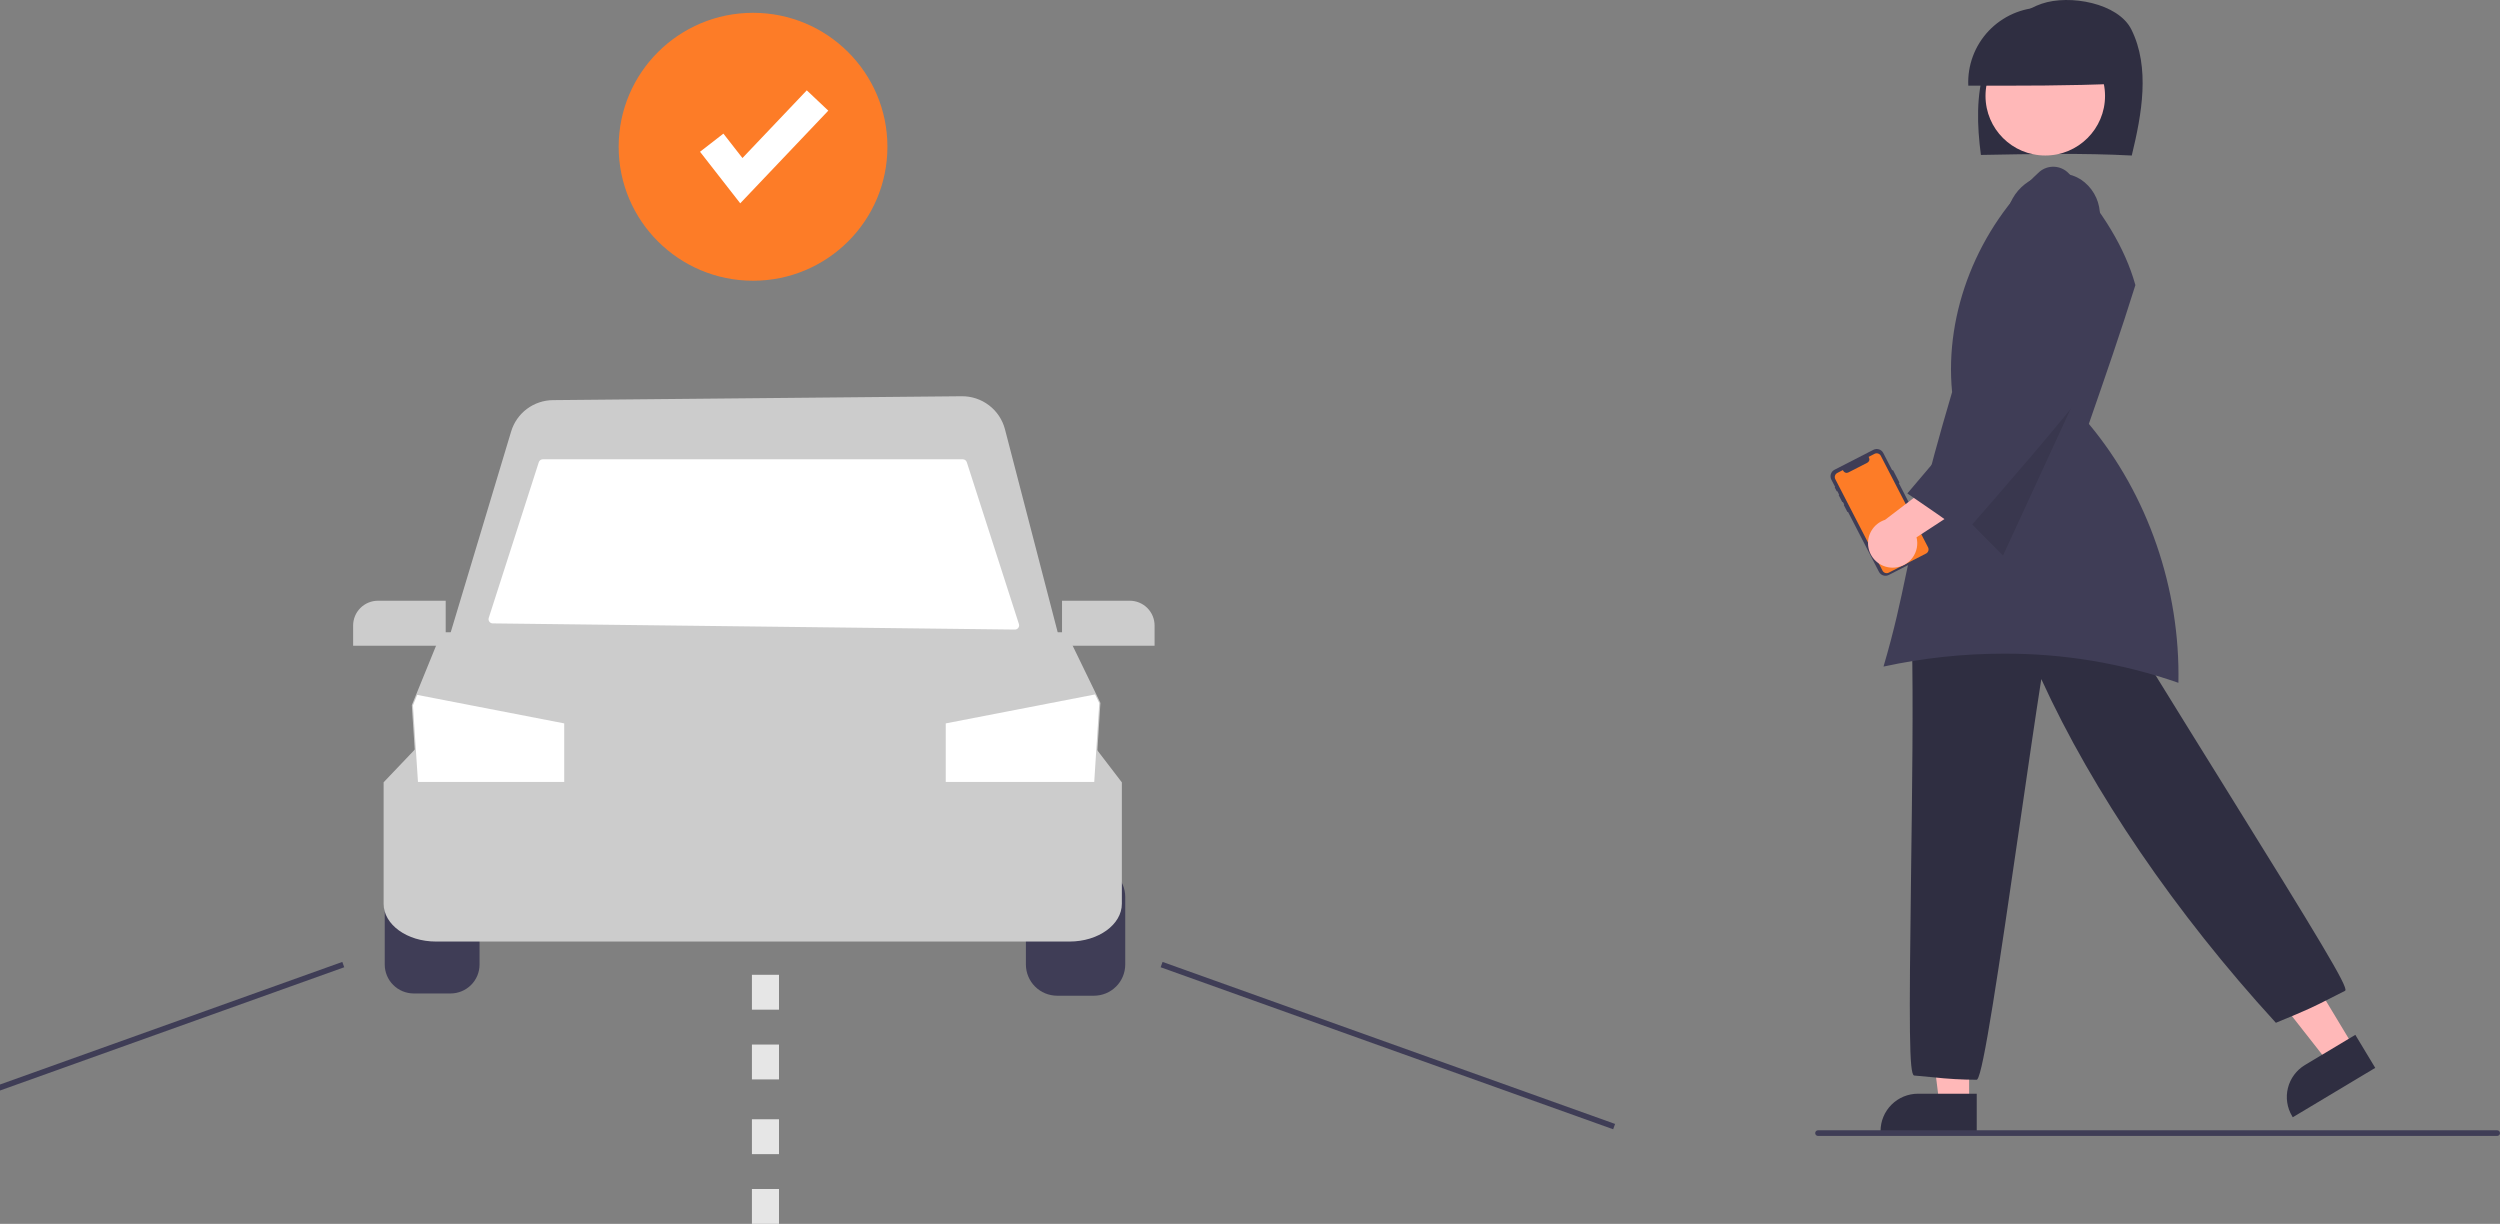 <svg width="431" height="211" viewBox="0 0 431 211" fill="none" xmlns="http://www.w3.org/2000/svg">
<rect x="0" y="0" width="431" height="211" fill="#808080" stroke="none"/>
<g clip-path="url(#clip0_3_184)">
<path d="M71.331 149.636C70.005 149.638 68.734 150.164 67.796 151.098C66.858 152.033 66.331 153.301 66.329 154.622V166.287C66.331 167.609 66.858 168.877 67.796 169.812C68.734 170.746 70.005 171.272 71.331 171.274H77.675C79.001 171.272 80.272 170.746 81.21 169.812C82.147 168.877 82.675 167.609 82.676 166.287V154.622C82.675 153.301 82.147 152.033 81.21 151.098C80.272 150.164 79.001 149.638 77.675 149.636H71.331Z" fill="#3F3D56"/>
<path d="M188.6 171.662H182.256C180.827 171.66 179.457 171.093 178.446 170.086C177.436 169.078 176.867 167.712 176.865 166.287V154.622C176.867 153.198 177.436 151.832 178.446 150.824C179.457 149.817 180.827 149.25 182.256 149.248H188.6C190.029 149.25 191.399 149.817 192.41 150.824C193.421 151.832 193.989 153.198 193.991 154.622V166.287C193.989 167.712 193.421 169.078 192.41 170.086C191.399 171.093 190.029 171.66 188.6 171.662Z" fill="#3F3D56"/>
<path d="M184.391 162.322H75.151C70.179 162.322 66.135 159.4 66.135 155.809V134.867L71.557 129.175H189.039L193.407 134.879V155.809C193.407 159.4 189.362 162.322 184.391 162.322Z" fill="#CCCCCC"/>
<path d="M188.53 139.651H72.18L70.997 121.577L71.75 119.728L76.123 108.999H183.799L189.712 121.182L188.53 139.651Z" fill="#CCCCCC"/>
<path d="M189.515 121.221L188.647 134.801H163.048V124.713L188.787 119.723L189.515 121.221Z" fill="white"/>
<path d="M97.272 124.713V134.801H72.058L71.194 121.609L71.93 119.801L97.272 124.713Z" fill="white"/>
<path d="M183.15 112.103H76.771L88.117 74.4C88.58 72.843 89.533 71.475 90.835 70.499C92.138 69.524 93.72 68.992 95.349 68.982L165.8 68.313C167.502 68.296 169.161 68.848 170.512 69.881C171.863 70.913 172.829 72.367 173.256 74.01L183.15 112.103Z" fill="#CCCCCC"/>
<path d="M174.96 108.537L84.943 107.473C84.829 107.472 84.717 107.444 84.616 107.392C84.515 107.339 84.428 107.264 84.362 107.172C84.295 107.08 84.251 106.974 84.233 106.862C84.215 106.75 84.224 106.635 84.259 106.527L92.888 79.686C92.936 79.54 93.028 79.412 93.153 79.322C93.277 79.231 93.427 79.182 93.581 79.182H165.984C166.138 79.182 166.288 79.231 166.413 79.322C166.537 79.412 166.63 79.54 166.677 79.686L175.662 107.591C175.697 107.7 175.706 107.816 175.687 107.93C175.668 108.043 175.623 108.151 175.554 108.243C175.486 108.336 175.396 108.411 175.293 108.462C175.19 108.513 175.076 108.539 174.96 108.537Z" fill="white"/>
<path d="M76.838 111.327H60.88V107.83C60.882 106.7 61.333 105.616 62.134 104.817C62.936 104.017 64.023 103.568 65.157 103.566H76.838V111.327Z" fill="#CCCCCC"/>
<path d="M199.05 111.327H183.093V103.566H194.774C195.908 103.568 196.995 104.017 197.796 104.817C198.598 105.616 199.049 106.7 199.05 107.83V111.327Z" fill="#CCCCCC"/>
<path d="M59.014 165.834L-19 193.772L-18.668 194.691L59.345 166.753L59.014 165.834Z" fill="#3F3D56"/>
<path d="M200.426 165.836L200.095 166.755L278.11 194.686L278.441 193.767L200.426 165.836Z" fill="#3F3D56"/>
<path d="M134.3 186.093H129.631V180.081H134.3V186.093ZM134.3 174.068H129.631V168.055H134.3V174.068Z" fill="#E6E6E6"/>
<path d="M134.3 211H129.631V204.987H134.3V211ZM134.3 198.974H129.631V192.962H134.3V198.974Z" fill="#E6E6E6"/>
<path d="M339.478 190.23H334.335L331.887 170.454H339.478V190.23Z" fill="#FFB8B8"/>
<path d="M340.789 195.2H324.206V194.991C324.208 193.285 324.889 191.649 326.099 190.443C327.309 189.236 328.95 188.558 330.661 188.556H340.789L340.789 195.2Z" fill="#2F2E41"/>
<path d="M405.798 180.515L401.389 183.155L389.075 167.461L395.581 163.563L405.798 180.515Z" fill="#FFB8B8"/>
<path d="M395.275 192.615L395.167 192.436C394.288 190.973 394.026 189.221 394.44 187.566C394.854 185.911 395.91 184.487 397.376 183.606L406.058 178.407L409.49 184.101L395.275 192.615Z" fill="#2F2E41"/>
<path d="M340.815 186.149L340.726 186.149C338.224 186.141 335.725 185.997 333.238 185.719C332.291 185.626 331.263 185.524 330.024 185.423L329.982 185.415C329.137 185.165 329.113 177.264 329.472 150.221C329.655 136.369 329.863 120.67 329.615 110.672L329.613 110.573L329.687 110.509C338.862 102.554 350.643 99.572 362.862 102.112L362.953 102.131L363 102.211C368.055 110.736 375.686 123.017 383.067 134.894C400.009 162.158 404.855 170.176 404.323 170.781L404.259 170.83C403.103 171.407 402.234 171.851 401.495 172.228C399.023 173.492 397.999 174.016 392.5 176.273L392.364 176.329L392.265 176.221C375.074 157.442 360.769 136.465 351.92 117.073C350.886 123.693 349.631 132.338 348.305 141.472C344.492 167.737 341.914 185.033 340.877 186.086L340.815 186.149Z" fill="#2F2E41"/>
<path d="M367.515 26.813C369.246 19.687 370.713 11.649 367.448 5.086C365.183 0.532 356.802 -1.002 351.998 0.639C347.193 2.279 343.72 6.73 342.192 11.584C340.665 16.437 340.842 21.666 341.508 26.712C350.344 26.542 359.179 26.373 367.515 26.813Z" fill="#2F2E41"/>
<path d="M352.605 26.811C358.295 26.811 362.908 22.212 362.908 16.54C362.908 10.867 358.295 6.268 352.605 6.268C346.914 6.268 342.302 10.867 342.302 16.54C342.302 22.212 346.914 26.811 352.605 26.811Z" fill="#FFB8B8"/>
<path d="M365.2 14.424C365.233 12.695 364.917 10.977 364.271 9.373C363.624 7.768 362.661 6.31 361.438 5.084C360.215 3.858 358.758 2.889 357.152 2.236C355.546 1.582 353.825 1.257 352.091 1.28C350.357 1.303 348.645 1.673 347.057 2.368C345.469 3.064 344.037 4.07 342.847 5.328C341.657 6.586 340.733 8.069 340.129 9.69C339.526 11.311 339.255 13.036 339.333 14.764C348.152 14.782 356.971 14.801 365.2 14.424Z" fill="#2F2E41"/>
<path d="M345.447 112.692C355.697 112.646 365.88 114.346 375.557 117.717C375.893 101.527 370.302 85.306 360.192 73.171L360.116 73.08L360.155 72.969C362.856 65.19 365.647 57.15 368.141 49.15L368.103 49.016C366.354 42.816 362.599 36.552 356.625 29.864C355.977 29.195 355.098 28.796 354.166 28.749C353.234 28.702 352.319 29.01 351.607 29.611C340.988 39.315 335.214 53.855 336.538 67.557L336.542 67.597L336.531 67.636C331.853 83.435 330.155 91.55 328.657 98.71C327.564 103.933 326.617 108.455 324.717 114.917C331.528 113.439 338.477 112.694 345.447 112.692Z" fill="#3F3D56"/>
<path opacity="0.1" d="M360.538 62.748L345.32 95.776L336.627 87.004L360.538 62.748Z" fill="black"/>
<path d="M326.381 81.094L327.442 83.149C327.451 83.168 327.453 83.19 327.447 83.21C327.44 83.231 327.426 83.248 327.407 83.257L327.356 83.284L332.883 93.99C333.036 94.286 333.064 94.631 332.962 94.948C332.86 95.266 332.636 95.53 332.339 95.682L325.628 99.125C325.481 99.201 325.321 99.246 325.156 99.26C324.991 99.274 324.825 99.255 324.667 99.204C324.51 99.154 324.363 99.073 324.237 98.967C324.111 98.86 324.007 98.73 323.931 98.583L318.598 88.252L318.561 88.271C318.547 88.278 318.532 88.279 318.517 88.275C318.503 88.27 318.491 88.26 318.484 88.247L317.88 87.077C317.877 87.07 317.875 87.063 317.874 87.055C317.873 87.048 317.874 87.04 317.876 87.033C317.879 87.026 317.882 87.02 317.887 87.014C317.892 87.008 317.898 87.004 317.905 87L317.942 86.981L317.714 86.54L317.677 86.56C317.663 86.567 317.646 86.568 317.631 86.563C317.616 86.558 317.604 86.548 317.596 86.534L317.001 85.38C316.994 85.366 316.992 85.35 316.997 85.335C317.002 85.32 317.013 85.307 317.027 85.3L317.064 85.281L316.753 84.679L316.715 84.699C316.703 84.705 316.689 84.706 316.675 84.702C316.662 84.698 316.651 84.689 316.644 84.676L316.319 84.046C316.313 84.034 316.311 84.019 316.316 84.006C316.32 83.993 316.329 83.981 316.342 83.975L316.38 83.956L315.722 82.681C315.569 82.385 315.54 82.04 315.642 81.723C315.744 81.405 315.968 81.142 316.265 80.989L322.976 77.546C323.273 77.394 323.619 77.365 323.937 77.467C324.255 77.568 324.52 77.792 324.673 78.088L326.22 81.085L326.272 81.059C326.291 81.049 326.313 81.047 326.333 81.054C326.354 81.06 326.371 81.075 326.381 81.094Z" fill="#3F3D56"/>
<path d="M324.251 78.584L332.394 94.358C332.491 94.546 332.509 94.765 332.444 94.966C332.379 95.167 332.237 95.335 332.049 95.431L325.625 98.727C325.437 98.824 325.218 98.842 325.016 98.778C324.814 98.714 324.647 98.573 324.549 98.385L324.548 98.383L316.405 82.609C316.357 82.516 316.328 82.415 316.319 82.311C316.31 82.206 316.322 82.101 316.354 82.002C316.386 81.902 316.438 81.809 316.506 81.73C316.574 81.65 316.657 81.584 316.75 81.536L317.711 81.043L317.775 81.166C317.814 81.242 317.869 81.311 317.935 81.366C318.001 81.422 318.077 81.464 318.159 81.49C318.242 81.517 318.328 81.527 318.415 81.519C318.501 81.512 318.585 81.488 318.662 81.449L321.929 79.773C322.084 79.693 322.201 79.555 322.254 79.389C322.308 79.224 322.293 79.044 322.213 78.889L322.149 78.766L323.174 78.24C323.362 78.144 323.582 78.125 323.783 78.19C323.985 78.254 324.153 78.396 324.25 78.584L324.251 78.584Z" fill="#FD7C27"/>
<path d="M326.611 97.855C327.226 97.812 327.824 97.636 328.364 97.338C328.903 97.039 329.37 96.627 329.732 96.129C330.095 95.632 330.343 95.061 330.46 94.457C330.577 93.854 330.56 93.232 330.409 92.636L342.948 84.446L335.797 81.366L324.986 89.615C323.998 89.933 323.161 90.602 322.635 91.493C322.108 92.385 321.927 93.439 322.127 94.454C322.328 95.47 322.895 96.377 323.721 97.004C324.547 97.631 325.576 97.933 326.611 97.855Z" fill="#FFB8B8"/>
<path d="M338.676 91.955L338.518 91.843C335.534 89.654 332.221 87.389 329.017 85.2L328.825 85.068L328.976 84.891C335.814 76.915 342.66 68.584 349.282 60.525C349.277 60.512 349.272 60.503 349.269 60.496L349.331 60.464L349.358 60.432L349.372 60.444L349.412 60.424L349.231 60.438L347.191 44.482C345.347 41.975 344.994 36.998 347.41 33.524C349.912 29.925 355.206 28.72 358.739 30.945C359.665 31.564 360.439 32.383 361.004 33.341C361.569 34.299 361.91 35.372 362.004 36.479C362.135 37.466 362.043 38.469 361.736 39.416C361.428 40.363 360.913 41.23 360.226 41.952C361.094 50.396 361.127 57.944 361.159 65.244L361.16 65.317L361.114 65.377C354.055 74.317 346.302 83.21 338.803 91.81L338.676 91.955Z" fill="#3F3D56"/>
<path d="M129.825 48.398C142.619 48.398 152.991 38.058 152.991 25.303C152.991 12.548 142.619 2.208 129.825 2.208C117.03 2.208 106.658 12.548 106.658 25.303C106.658 38.058 117.03 48.398 129.825 48.398Z" fill="#FD7C27"/>
<path d="M127.617 35.052L120.683 26.164L124.715 23.037L127.998 27.246L139.089 15.574L142.798 19.077L127.617 35.052Z" fill="white"/>
<path d="M430.51 195.836H313.428C313.298 195.836 313.173 195.784 313.081 195.693C312.989 195.601 312.938 195.477 312.938 195.347C312.938 195.218 312.989 195.094 313.081 195.002C313.173 194.911 313.298 194.859 313.428 194.859H430.51C430.64 194.859 430.765 194.911 430.857 195.002C430.948 195.094 431 195.218 431 195.347C431 195.477 430.948 195.601 430.857 195.693C430.765 195.784 430.64 195.836 430.51 195.836Z" fill="#3F3D56"/>
</g>
<defs>
<clipPath id="clip0_3_184">
<rect width="450" height="211" fill="white" transform="translate(-19)"/>
</clipPath>
</defs>
</svg>
